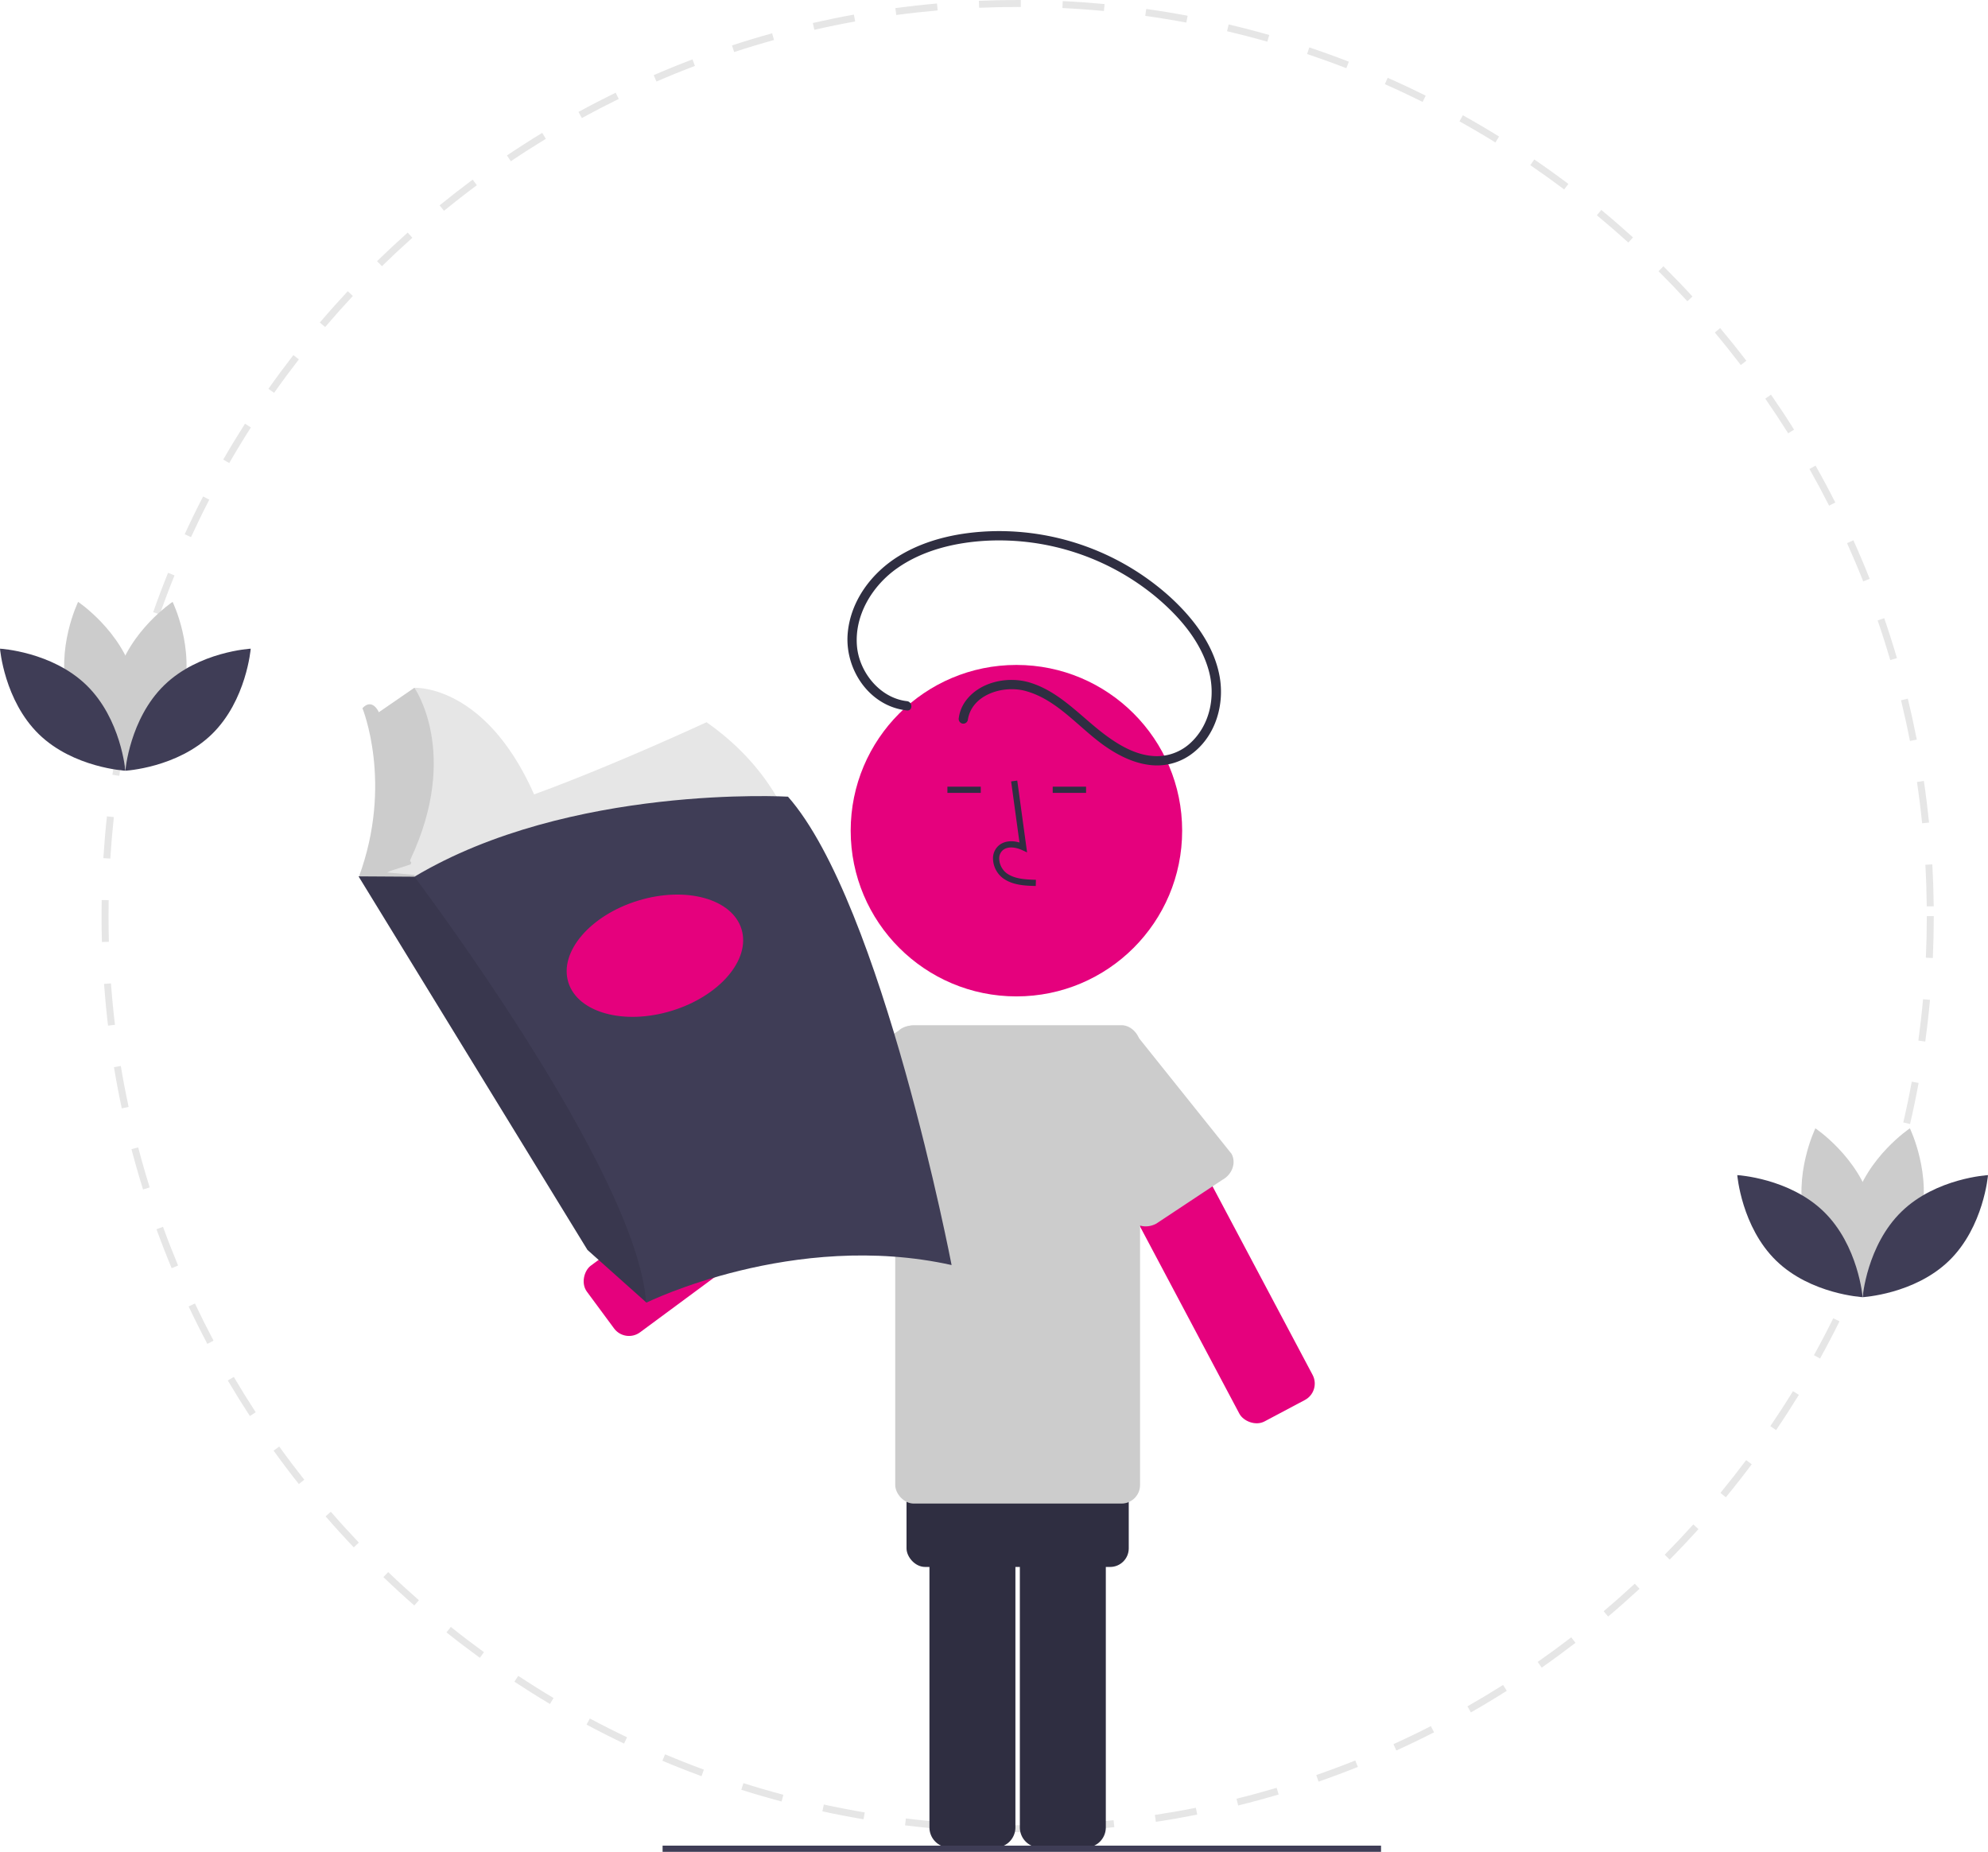 <svg id="ab52c5b6-5573-49f0-a2fe-42cb4f9f7e33" data-name="Layer 1" xmlns="http://www.w3.org/2000/svg" width="641.963" height="598" viewBox="0 0 641.963 598"><path d="M607.641,742.658c-3.121,0-6.273-.049-9.368-.146l.07-2.247c4.443.138,8.978.177,13.442.115l.031,2.25Q609.732,742.657,607.641,742.658Zm17.711-.522-.132-2.245c4.45-.263,8.957-.632,13.396-1.096l.235,2.236c-4.473.469-9.014.841-13.499,1.105Zm-40.601-.35c-4.487-.344-9.022-.794-13.478-1.341l.275-2.232c4.422.542,8.922.99,13.375,1.33Zm67.533-2.474-.337-2.223c4.421-.671,8.877-1.45,13.239-2.317l.438,2.206c-4.396.873-8.884,1.659-13.34,2.334Zm-94.412-.823c-4.433-.751-8.907-1.615-13.299-2.568l.477-2.199c4.358.947,8.798,1.804,13.197,2.548Zm120.973-4.456-.54-2.184c4.34-1.073,8.704-2.26,12.972-3.525l.639,2.157c-4.3,1.275-8.698,2.47-13.071,3.551Zm-147.438-1.29c-4.348-1.157-8.724-2.429-13.006-3.783l.678-2.144c4.249,1.343,8.592,2.606,12.906,3.752ZM704.808,726.33l-.738-2.124c4.211-1.464,8.447-3.047,12.592-4.706l.835,2.089c-4.175,1.671-8.444,3.266-12.688,4.741Zm-199.258-1.762c-4.223-1.552-8.472-3.227-12.629-4.978l.873-2.074c4.125,1.738,8.341,3.4,12.532,4.941Zm224.374-8.288-.931-2.048c4.045-1.838,8.11-3.8,12.083-5.831l1.024,2.004c-4.004,2.046-8.1,4.023-12.175,5.875ZM480.539,714.037c-4.059-1.934-8.134-3.992-12.109-6.116l1.06-1.984c3.946,2.108,7.989,4.15,12.017,6.07Zm273.455-10.061-1.114-1.953c3.879-2.213,7.751-4.54,11.506-6.916l1.202,1.9C761.804,699.402,757.903,701.748,753.994,703.976Zm-297.377-2.72c-3.861-2.297-7.728-4.719-11.492-7.198l1.238-1.878c3.735,2.461,7.572,4.864,11.404,7.143ZM776.854,689.514l-1.287-1.843c3.652-2.552,7.297-5.224,10.833-7.942l1.371,1.784C784.208,684.251,780.535,686.944,776.854,689.514Zm-342.875-3.168c-3.631-2.637-7.258-5.4-10.781-8.213l1.404-1.758c3.496,2.791,7.096,5.533,10.699,8.149Zm364.334-13.324-1.45-1.72c3.404-2.872,6.792-5.866,10.071-8.898L808.46,664.056C805.157,667.111,801.743,670.127,798.312,673.022Zm-385.509-3.583c-3.382-2.961-6.741-6.042-9.985-9.156l1.558-1.623c3.22,3.091,6.553,6.148,9.909,9.088Zm405.388-14.804-1.602-1.58c3.138-3.18,6.243-6.471,9.225-9.781l1.672,1.505c-3.005,3.336-6.133,6.651-9.295,9.855Zm-424.928-3.95c-3.103-3.262-6.167-6.635-9.107-10.022L385.855,639.188c2.918,3.362,5.959,6.708,9.038,9.945ZM836.324,634.51l-1.738-1.428c2.835-3.45,5.626-7.01,8.299-10.584l1.801,1.347C841.994,627.446,839.181,631.034,836.324,634.51Zm-460.808-4.271c-2.786-3.521-5.53-7.155-8.154-10.803l1.826-1.314c2.605,3.619,5.328,7.227,8.093,10.722Zm477.038-17.431-1.861-1.263c2.509-3.694,4.966-7.496,7.303-11.302l1.918,1.178C857.557,605.254,855.081,609.086,852.553,612.807Zm-492.843-4.532c-2.451-3.758-4.85-7.624-7.131-11.495l1.938-1.142c2.264,3.841,4.645,7.679,7.077,11.408Zm507.033-18.572-1.968-1.087c2.16-3.908,4.258-7.922,6.238-11.93l2.017.997C871.035,581.721,868.919,585.765,866.743,589.703Zm-520.761-4.73c-2.098-3.965-4.132-8.034-6.046-12.092l2.034-.96c1.9,4.027,3.918,8.065,6,12Zm532.775-19.59-2.061-.903c1.793-4.094,3.514-8.287,5.117-12.461l2.1.806c-1.615,4.207-3.35,8.432-5.156,12.558Zm-544.305-4.854c-1.725-4.139-3.376-8.374-4.908-12.587l2.115-.769c1.52,4.182,3.159,8.383,4.87,12.491ZM888.485,540.04l-2.135-.707c1.404-4.23,2.729-8.554,3.937-12.852l2.166.609c-1.218,4.331-2.554,8.689-3.968,12.951ZM325.21,535.11c-1.338-4.287-2.596-8.667-3.738-13.019l2.176-.571c1.133,4.319,2.381,8.666,3.709,12.92Zm570.607-21.141-2.191-.51c1.007-4.336,1.928-8.764,2.737-13.158l2.212.406c-.815,4.43-1.743,8.891-2.758,13.262ZM318.339,508.914c-.938-4.394-1.787-8.87-2.523-13.307l2.219-.369c.731,4.404,1.574,8.846,2.505,13.206ZM900.72,487.336l-2.23-.305c.605-4.406,1.116-8.899,1.519-13.354l2.241.202c-.406,4.491-.921,9.017-1.53,13.457Zm-586.814-5.136c-.531-4.453-.966-8.989-1.295-13.48l2.244-.165c.326,4.459.758,8.959,1.285,13.379Zm589.26-21.832-2.247-.101c.2-4.458.302-8.979.302-13.437h2.25c0,4.493-.102,9.048-.304,13.539ZM311.929,455.191c-.077-2.758-.116-5.572-.116-8.363q0-2.597.044-5.184l2.25.04q-.045,2.567-.044,5.144c.001,2.769.04,5.563.115,8.301Zm589.275-11.501c-.046-4.46-.195-8.981-.443-13.437l2.245-.125c.249,4.49.4,9.045.447,13.539Zm-586.563-15.436-2.245-.141c.281-4.495.668-9.035,1.151-13.494l2.236.242C315.304,419.288,314.92,423.793,314.641,428.254ZM899.709,416.854c-.449-4.435-1.008-8.922-1.661-13.338l2.226-.328c.657,4.449,1.22,8.971,1.674,13.439Zm-582.175-15.318-2.223-.344c.689-4.45,1.49-8.936,2.38-13.334l2.205.446C319.013,392.669,318.218,397.121,317.535,401.536Zm578.243-11.266c-.858-4.388-1.826-8.806-2.878-13.129l2.186-.532c1.06,4.356,2.035,8.808,2.9,13.229ZM322.863,375.197l-2.182-.547c1.092-4.357,2.302-8.75,3.596-13.059l2.154.647C325.148,366.513,323.947,370.873,322.863,375.197ZM889.42,364.158c-1.254-4.283-2.625-8.592-4.074-12.808l2.127-.732c1.461,4.248,2.843,8.591,4.107,12.907Zm-558.812-14.735-2.122-.746c1.495-4.253,3.109-8.526,4.798-12.7l2.086.844c-1.676,4.142-3.278,8.383-4.761,12.603ZM880.684,338.743c-1.641-4.14-3.399-8.295-5.224-12.35l2.052-.924c1.84,4.086,3.611,8.273,5.264,12.444ZM340.704,324.455l-2.044-.939c1.879-4.092,3.879-8.195,5.944-12.196l1.999,1.031C344.553,316.322,342.569,320.394,340.704,324.455Zm528.97-10.164c-2.013-3.971-4.147-7.951-6.34-11.827l1.957-1.108c2.211,3.906,4.36,7.916,6.389,11.918Zm-516.622-13.756-1.95-1.123c2.244-3.897,4.611-7.797,7.035-11.593l1.896,1.211c-2.405,3.767-4.754,7.638-6.981,11.505Zm503.406-9.601c-2.377-3.784-4.866-7.554-7.398-11.205l1.848-1.282c2.552,3.679,5.061,7.478,7.455,11.291ZM367.532,277.86l-1.839-1.296c2.593-3.678,5.305-7.344,8.061-10.897l1.777,1.379C372.797,270.572,370.105,274.21,367.532,277.86Zm473.623-8.99c-2.711-3.551-5.534-7.081-8.393-10.491l1.725-1.445c2.88,3.437,5.725,6.993,8.457,10.571ZM384.014,256.611l-1.712-1.459c2.91-3.418,5.944-6.821,9.016-10.113l1.644,1.535C389.913,249.841,386.903,253.218,384.014,256.611Zm439.885-8.333c-3.022-3.289-6.157-6.55-9.316-9.689L816.169,236.993c3.183,3.164,6.341,6.449,9.386,9.763Zm-421.545-11.32-1.573-1.608c3.217-3.147,6.546-6.258,9.893-9.247l1.498,1.678C408.85,230.747,405.547,233.834,402.354,236.958Zm402.482-7.626c-3.312-3.004-6.731-5.966-10.163-8.805l1.435-1.733c3.457,2.86,6.903,5.845,10.24,8.872ZM422.396,219.06l-1.42-1.744c3.479-2.833,7.075-5.628,10.688-8.306l1.34,1.807C429.418,213.475,425.849,216.248,422.396,219.06Zm361.723-6.869c-3.573-2.691-7.25-5.331-10.927-7.847l1.27-1.856c3.706,2.535,7.41,5.195,11.011,7.906ZM443.973,203.068l-1.256-1.866c3.724-2.506,7.557-4.959,11.395-7.294l1.169,1.922C451.473,198.147,447.669,200.582,443.973,203.068Zm317.942-6.064c-3.802-2.353-7.706-4.646-11.603-6.818l1.094-1.965c3.928,2.188,7.862,4.5,11.693,6.87Zm-295.009-7.885-1.08-1.974c3.94-2.156,7.979-4.247,12.006-6.217l.989,2.021c-3.996,1.955-8.005,4.03-11.915,6.17Zm271.499-5.212c-4.003-1.994-8.103-3.921-12.187-5.726l.91-2.057c4.116,1.819,8.248,3.761,12.282,5.77Zm-247.403-6.574-.894-2.064c4.117-1.784,8.329-3.496,12.517-5.087l.799,2.104C499.266,173.864,495.087,175.562,491.001,177.333Zm222.773-4.313c-4.165-1.615-8.428-3.156-12.672-4.58l.716-2.133c4.275,1.435,8.571,2.988,12.769,4.616Zm-197.68-5.215-.701-2.138c4.275-1.402,8.637-2.721,12.964-3.921l.601,2.167C524.665,165.104,520.337,166.413,516.095,167.804Zm172.17-3.345c-4.291-1.223-8.667-2.362-13.007-3.385l.516-2.189c4.374,1.031,8.783,2.179,13.108,3.411Zm-146.274-3.842-.501-2.193c4.383-1.001,8.848-1.914,13.269-2.711l.4,2.213C550.77,158.719,546.34,159.624,541.99,160.618Zm120.117-2.325c-4.381-.822-8.843-1.554-13.263-2.174l.312-2.228c4.454.626,8.951,1.363,13.366,2.191Zm-93.67-2.448-.298-2.23c4.453-.594,8.982-1.094,13.461-1.484l.196,2.241C577.351,154.759,572.858,155.255,568.437,155.845Zm67.058-1.291c-4.431-.417-8.941-.739-13.407-.955l.11-2.247c4.498.218,9.043.542,13.508.963Zm-40.285-1.045-.094-2.247c4.135-.172,8.348-.26,12.526-.261l1.018.002-.007,2.25-1.012-.002C603.496,153.251,599.313,153.338,595.21,153.509Z" transform="translate(-279.019 -151)" fill="#e6e6e6"/><path d="M608.349,741.121V618.107a6.508,6.508,0,0,1,6.5-6.5h14.76a6.508,6.508,0,0,1,6.5,6.5V741.121a6.508,6.508,0,0,1-6.5,6.5H614.849A6.508,6.508,0,0,1,608.349,741.121Z" transform="translate(-279.019 -151)" fill="#2f2e41"/><path d="M579.156,741.121V618.107a6.508,6.508,0,0,1,6.5-6.5H600.416a6.508,6.508,0,0,1,6.5,6.5V741.121a6.508,6.508,0,0,1-6.5,6.5H585.656A6.508,6.508,0,0,1,579.156,741.121Z" transform="translate(-279.019 -151)" fill="#2f2e41"/><rect x="292.734" y="426.494" width="71.76" height="79.506" rx="6" fill="#2f2e41"/><path d="M507.168,384.226s-30.159,14.01-55.68,23.302c-15.837-35.751-38.653-34.413-38.653-34.413l-13.832,9.524,2.494,14.286-.68,23.356-3.628,12.245,5.206.941,2.941.533.443-.401a30.219,30.219,0,0,0-.881,8.904l130.841-20.408S531.204,401.006,507.168,384.226Z" transform="translate(-279.019 -151)" fill="#e6e6e6"/><rect x="513.827" y="466.41" width="26.76" height="135.014" rx="6" transform="translate(132.156 1124.235) rotate(-126.466)" fill="#e5017d"/><rect x="648.848" y="479.41" width="26.76" height="135.014" rx="6" transform="translate(-458.128 223.242) rotate(-27.954)" fill="#e5017d"/><path d="M673.651,532.053l-21.293,14.116c-3.254,1.727-7.151.754-8.704-2.173l-23.515-44.311c-1.553-2.927-.175-6.7,3.079-8.426l14.493-7.691c3.254-1.727,7.151-.754,8.704,2.173l30.315,37.887C678.283,526.553,676.904,530.326,673.651,532.053Z" transform="translate(-279.019 -151)" fill="#ccc"/><path d="M528.551,519.072l13.839,18.379a6,6,0,0,0,8.481.269l36.576-34.331a6,6,0,0,0,.269-8.481L577.615,484.146a6,6,0,0,0-8.481-.269L528.819,510.591A6,6,0,0,0,528.551,519.072Z" transform="translate(-279.019 -151)" fill="#ccc"/><rect x="289.083" y="331.059" width="79.062" height="154.476" rx="6" fill="#ccc"/><circle cx="328.222" cy="268.242" r="53.519" fill="#e5017d"/><path d="M613.479,437.111c-3.307-.093-7.422-.208-10.589-2.522a8.131,8.131,0,0,1-3.2-6.073,5.47,5.47,0,0,1,1.86-4.492c1.654-1.398,4.072-1.729,6.678-.961l-2.699-19.727,1.982-.271,3.172,23.19-1.654-.759c-1.917-.881-4.551-1.328-6.188.055a3.514,3.514,0,0,0-1.152,2.895,6.146,6.146,0,0,0,2.381,4.528c2.464,1.801,5.745,2.034,9.466,2.138Z" transform="translate(-279.019 -151)" fill="#2f2e41"/><rect x="305.939" y="254.037" width="10.771" height="2" fill="#2f2e41"/><rect x="339.939" y="254.037" width="10.771" height="2" fill="#2f2e41"/><path d="M571.885,377.419c-8.674-.989-15.392-9.3-16.13-17.733-.878-10.032,4.965-19.56,12.98-25.19,8.382-5.887,18.826-8.346,28.93-8.887A79.51,79.51,0,0,1,652.013,343.523c7.571,6.288,14.643,14.299,17.323,23.974,2.328,8.403.433,17.922-6.325,23.807a15.976,15.976,0,0,1-12.26,3.775c-5.244-.544-10.082-3.302-14.27-6.347-8.147-5.923-14.835-14.175-24.76-17.271-7.278-2.27-16.722-.272-21.169,6.309a11.979,11.979,0,0,0-1.913,5.019,1.553,1.553,0,0,0,1.048,1.845,1.509,1.509,0,0,0,1.845-1.048c1.168-8.289,11.36-11.383,18.513-9.489,10.429,2.76,17.429,12.066,25.985,17.979,4.499,3.109,9.615,5.594,15.132,6.04a18.791,18.791,0,0,0,13.203-4.056c7.31-5.772,10.105-15.699,8.489-24.637-1.872-10.35-8.838-19.221-16.482-26.089a82.447,82.447,0,0,0-56.344-20.814c-10.574.243-21.606,2.426-30.715,8.014-8.836,5.421-15.665,14.49-16.558,25.032-.786,9.279,4.193,18.984,12.738,23.049a19.949,19.949,0,0,0,6.392,1.804c1.915.218,1.899-2.783,0-3Z" transform="translate(-279.019 -151)" fill="#2f2e41"/><path d="M405.238,432.186l6.349-2.041c.68-1.304-.565-.467.029-1.735,16.064-34.271,1.218-55.296,1.218-55.296L401.35,381.022c-.028-.065-.051-.132-.08-.198 0,0-2.041-4.535-5.215-1.134,0,0,9.977,24.264-1.134,54.423l12.925,5.896,4.989-5.896.113-.567-8.928-.812Z" transform="translate(-279.019 -151)" fill="#ccc"/><path d="M586.307,559.512c-51.021-11.338-98.528,12.132-98.528,12.132l-.129-.116L468.731,554.637,394.807,434l18.028.113c50.114-29.932,120.637-25.851,120.637-25.851C563.858,442.73,586.307,559.512,586.307,559.512Z" transform="translate(-279.019 -151)" fill="#3f3d56"/><path d="M487.65,571.529,468.731,554.637,394.807,434l18.028.113S484.686,529.011,487.65,571.529Z" transform="translate(-279.019 -151)" opacity="0.1" style="isolation:isolate"/><ellipse cx="490.501" cy="459.624" rx="29.252" ry="18.594" transform="translate(-392.235 13.038) rotate(-17.052)" fill="#e5017d"/><path d="M338.03,375.508c-4.074,15.059-18.028,24.386-18.028,24.386s-7.349-15.089-3.275-30.149,18.028-24.386,18.028-24.386S342.104,360.449,338.03,375.508Z" transform="translate(-279.019 -151)" fill="#ccc"/><path d="M300.97,375.508c4.074,15.059,18.028,24.386,18.028,24.386s7.349-15.089,3.275-30.149-18.028-24.386-18.028-24.386S296.896,360.449,300.97,375.508Z" transform="translate(-279.019 -151)" fill="#ccc"/><path d="M306.956,372.271c11.179,10.882,12.544,27.61,12.544,27.61s-16.759-.915-27.937-11.797-12.544-27.61-12.544-27.61S295.777,361.389,306.956,372.271Z" transform="translate(-279.019 -151)" fill="#3f3d56"/><path d="M332.044,372.271c-11.179,10.882-12.544,27.61-12.544,27.61s16.759-.915,27.937-11.797,12.544-27.61,12.544-27.61S343.223,361.389,332.044,372.271Z" transform="translate(-279.019 -151)" fill="#3f3d56"/><path d="M899.03,545.508c-4.074,15.059-18.028,24.386-18.028,24.386s-7.349-15.089-3.275-30.149,18.028-24.386,18.028-24.386S903.104,530.449,899.03,545.508Z" transform="translate(-279.019 -151)" fill="#ccc"/><path d="M861.97,545.508c4.074,15.059,18.028,24.386,18.028,24.386s7.349-15.089,3.275-30.149-18.028-24.386-18.028-24.386S857.896,530.449,861.97,545.508Z" transform="translate(-279.019 -151)" fill="#ccc"/><path d="M867.956,542.271c11.179,10.882,12.544,27.61,12.544,27.61s-16.759-.915-27.937-11.797-12.544-27.61-12.544-27.61S856.777,531.389,867.956,542.271Z" transform="translate(-279.019 -151)" fill="#3f3d56"/><path d="M893.044,542.271c-11.179,10.882-12.544,27.61-12.544,27.61s16.759-.915,27.937-11.797,12.544-27.61,12.544-27.61S904.223,531.389,893.044,542.271Z" transform="translate(-279.019 -151)" fill="#3f3d56"/><rect x="213.963" y="596" width="232" height="2" fill="#3f3d56"/></svg>